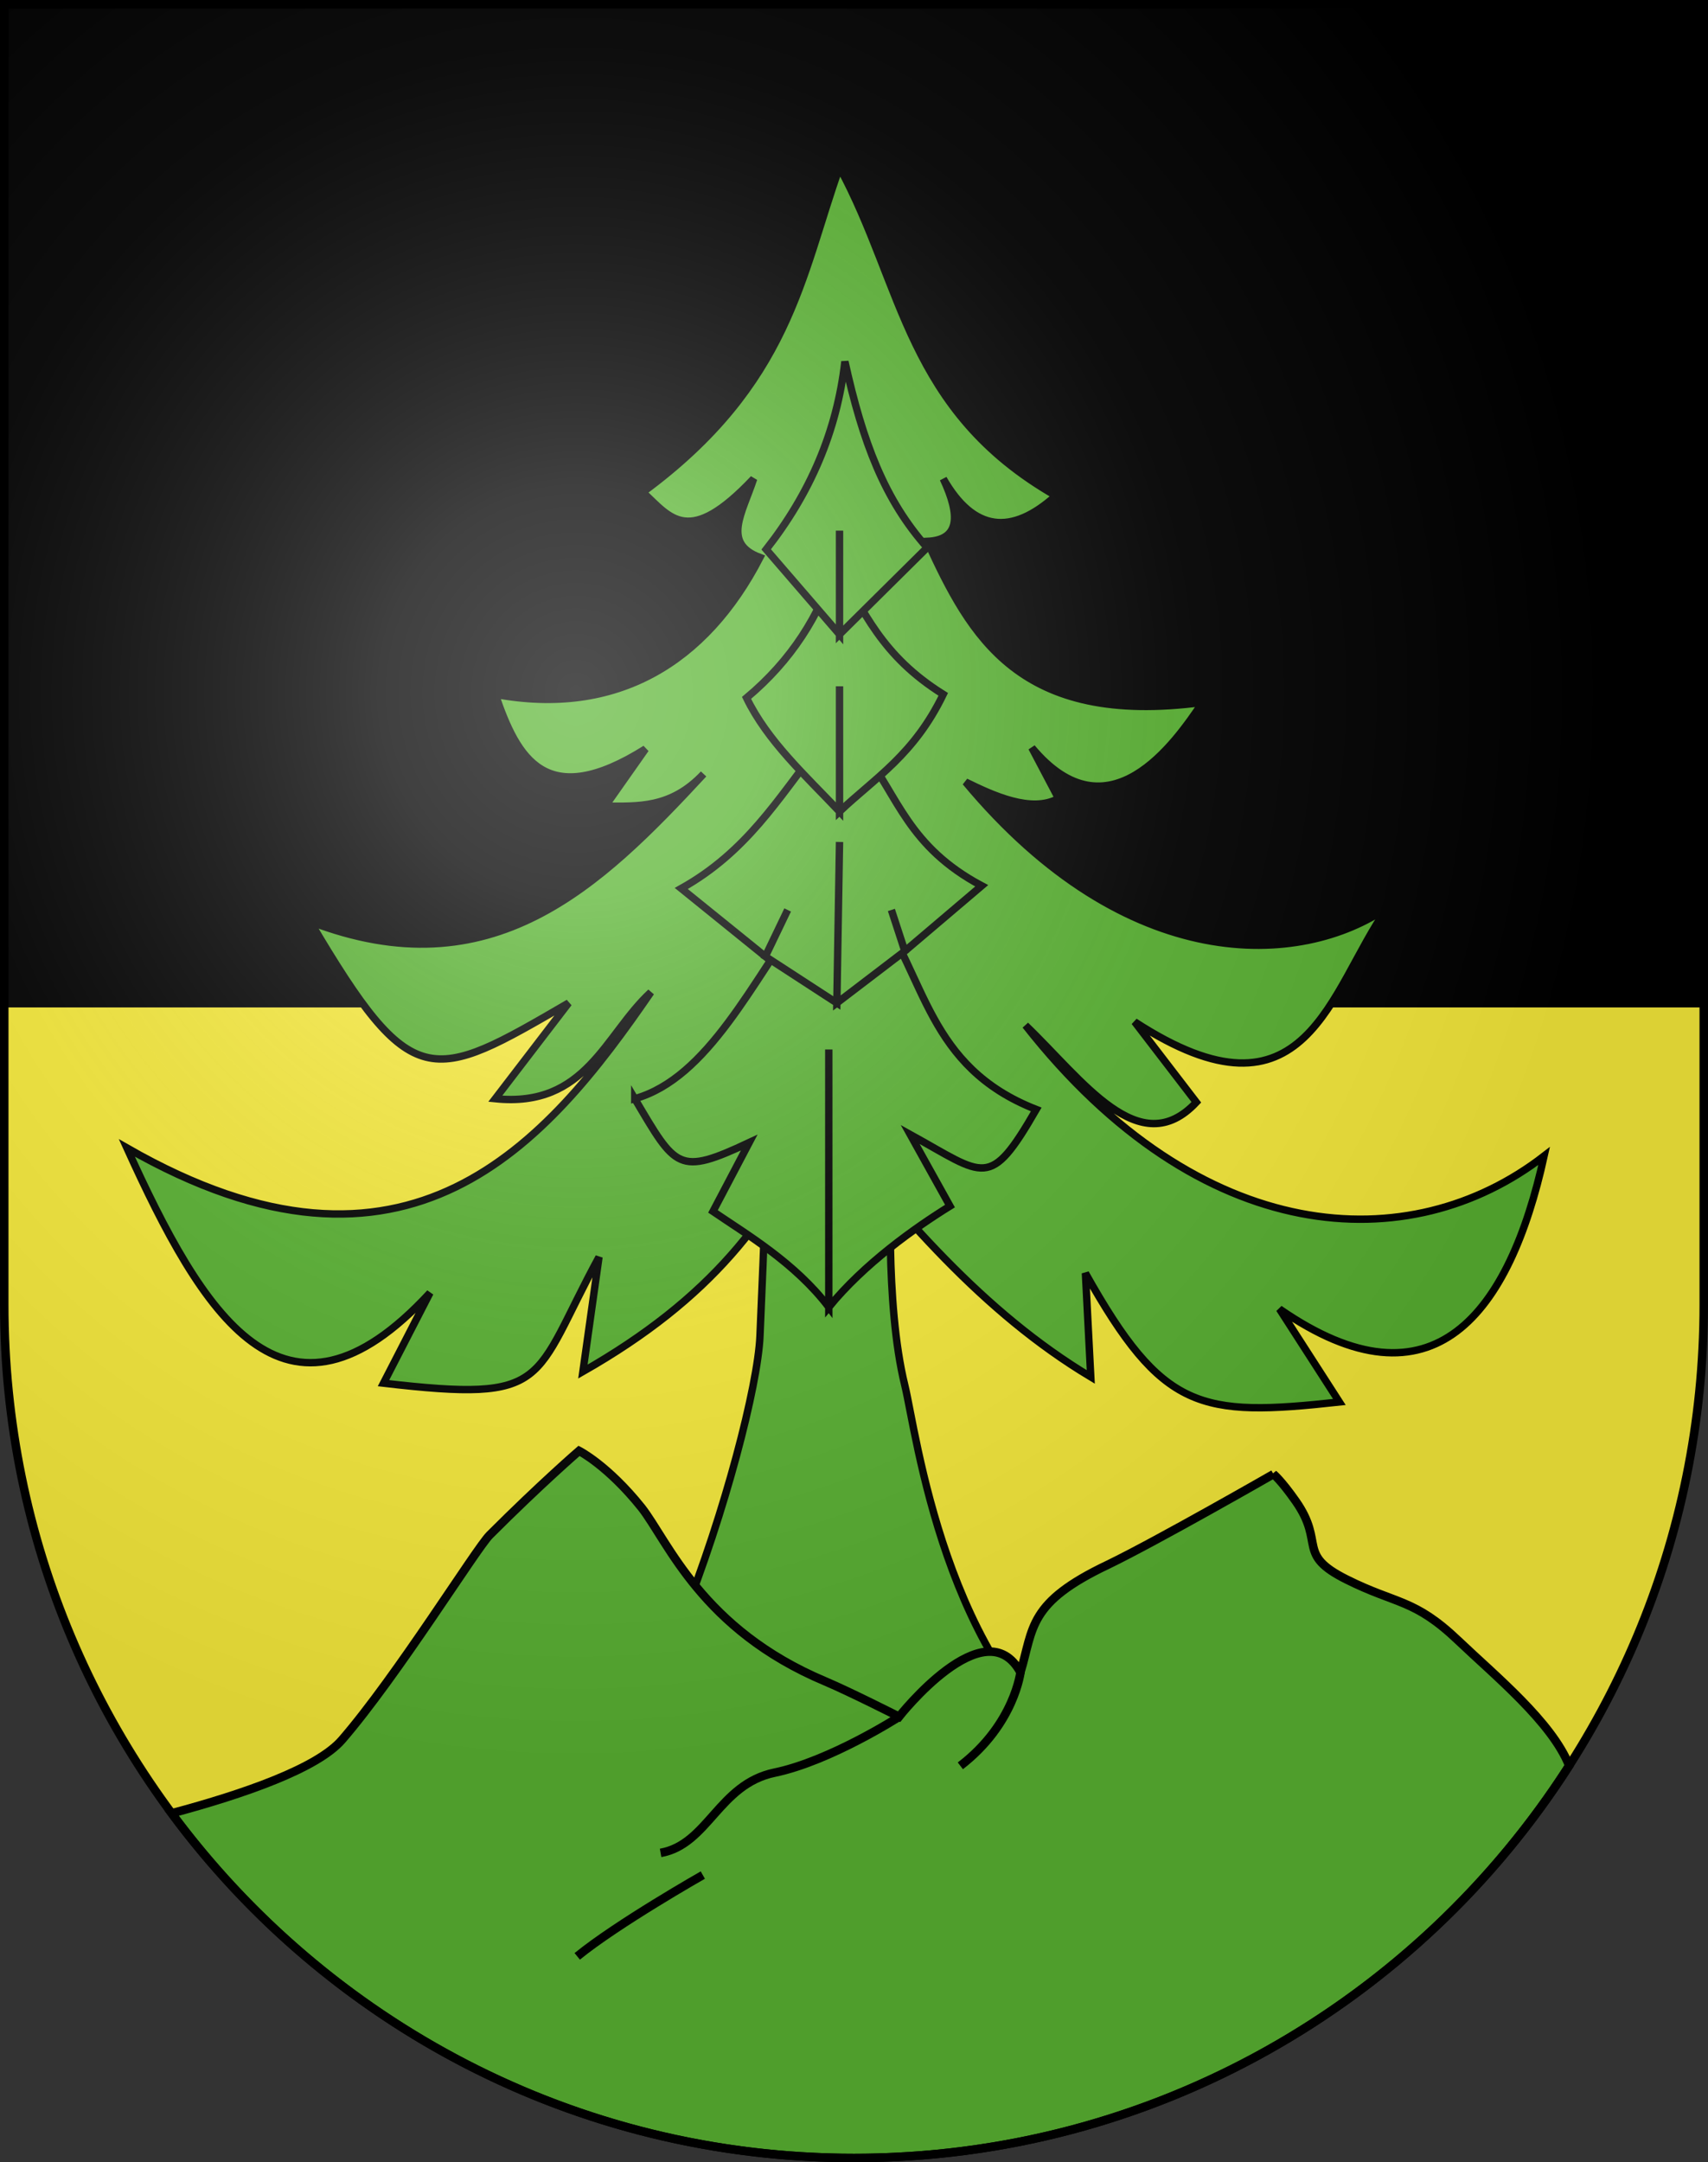 <?xml version="1.0" encoding="UTF-8" standalone="no"?>
<svg
   xmlns:dc="http://purl.org/dc/elements/1.1/"
   xmlns:cc="http://creativecommons.org/ns#"
   xmlns:rdf="http://www.w3.org/1999/02/22-rdf-syntax-ns#"
   xmlns:svg="http://www.w3.org/2000/svg"
   xmlns="http://www.w3.org/2000/svg"
   xmlns:xlink="http://www.w3.org/1999/xlink"
   xmlns:sodipodi="http://sodipodi.sourceforge.net/DTD/sodipodi-0.dtd"
   xmlns:inkscape="http://www.inkscape.org/namespaces/inkscape"
   height="763"
   width="603"
   version="1.0"
   id="svg20"
   sodipodi:version="0.32"
   inkscape:version="0.48.2 r9819"
   sodipodi:docname="Blason_Vide_CH_3D.svg"
   inkscape:output_extension="org.inkscape.output.svg.inkscape"
   sodipodi:modified="true">
  <rect width="100%" height="100%" fill="#333333" stroke="none"/>
  <defs
     id="defs29">
    <linearGradient
       id="linearGradient2893">
      <stop
         style="stop-color: rgb(255, 255, 255); stop-opacity: 0.314;"
         offset="0"
         id="stop2895" />
      <stop
         id="stop2897"
         offset="0.19"
         style="stop-color: rgb(255, 255, 255); stop-opacity: 0.251;" />
      <stop
         style="stop-color: rgb(107, 107, 107); stop-opacity: 0.125;"
         offset="0.6"
         id="stop2901" />
      <stop
         style="stop-color: rgb(0, 0, 0); stop-opacity: 0.125;"
         offset="1"
         id="stop2899" />
    </linearGradient>
    <radialGradient
       inkscape:collect="always"
       xlink:href="#linearGradient2893"
       id="radialGradient3236"
       gradientUnits="userSpaceOnUse"
       gradientTransform="matrix(1.215, 1.53158e-24, 1.46468e-23, 1.267, -839.192, -490.489)"
       cx="858.042"
       cy="579.933"
       fx="858.042"
       fy="579.933"
       r="300" />
  </defs>
  <sodipodi:namedview
     inkscape:window-height="952"
     inkscape:window-width="1280"
     inkscape:pageshadow="2"
     inkscape:pageopacity="0.0"
     guidetolerance="10.0"
     gridtolerance="10.0"
     objecttolerance="10.0"
     borderopacity="1.0"
     bordercolor="#666666"
     pagecolor="#ffffff"
     id="base"
     inkscape:zoom="0.67103539"
     inkscape:cx="154.11638"
     inkscape:cy="370.87718"
     inkscape:window-x="-4"
     inkscape:window-y="-4"
     inkscape:current-layer="layer1"
     showgrid="false"
     inkscape:window-maximized="1" />
  <desc
     id="desc22">Coat of Arms of Canton of Freiburg (Fribourg)</desc>
  <g
     inkscape:groupmode="layer"
     id="layer1"
     inkscape:label="Fond écu"
     style="display:inline">
    <path
       id="path1899"
       d="m 1.5,1.5 0,458.868 C 1.5,626.678 135.815,761.5 301.5,761.5 467.185,761.5 601.5,626.678 601.5,460.368 l 0,-458.868 -600,0 z"
       style="fill:#000000;fill-opacity:1"
       inkscape:connector-curvature="0" />
    <path
       style="fill:#fcef3c;fill-opacity:1;display:inline"
       d="m 1.5,355.5 0,104.868 C 1.5,626.678 135.815,761.5 301.5,761.5 467.185,761.5 601.5,626.678 601.5,460.368 l 0,-104.868 z"
       id="path2997"
       inkscape:connector-curvature="0"
       sodipodi:nodetypes="cssscc" />
  </g>
  <g
     inkscape:groupmode="layer"
     id="layer2"
     inkscape:label="Meubles"
     style="display:inline"
     sodipodi:insensitive="true">
    <g
       style="display:inline"
       id="g6885"
       transform="matrix(0.869,0,0,0.869,34.269,22.704)">
      <path
         sodipodi:nodetypes="ccccccccccccccccccccccccccccccccccc"
         id="path18199"
         d="m 301.636,41.855 c -15.69,43.958 -20.164,87.916 -79.918,131.873 11.336,10.583 18.626,22.454 45.024,-5.453 -4.603,14.016 -12.983,26.229 2.569,31.976 -22,42.596 -58.265,64.751 -107.532,55.577 8.889,26.13 20.662,47.541 61.029,22.161 l -16.358,23.251 c 13.32,3.4e-4 26.639,1.001 39.959,-13.086 -42.387,45.724 -86.102,88.308 -159.837,59.939 41.465,70.15 49.026,65.629 105.001,33.066 l -29.794,38.869 c 36.999,3.794 44.555,-26.061 63.21,-43.231 -42.118,61.307 -98.644,128.696 -212.882,63.21 30.658,67.419 63.879,123.044 123.149,58.848 l -18.889,36.687 c 68.642,7.978 60.02,-0.492 87.552,-51.214 l -6.543,46.502 c 52.188,-29.758 76.092,-61.681 96.626,-104.26 32.477,40.598 65.805,80.132 109.713,106.441 l -2.181,-42.14 c 31.383,55.921 46.467,58.523 103.169,52.305 l -24.342,-37.778 c 62.684,43.444 93.508,1.445 107.532,-62.12 -54.439,42.115 -139.458,37.704 -210.701,-53.046 23.135,22.149 46.269,55.943 69.404,31.235 l -25.082,-32.675 c 70.154,45.708 79.056,-13.074 102.82,-46.502 -35.078,24.319 -105.647,28.146 -171.483,-50.865 11.048,5.411 26.723,12.767 37.77,6.683 L 379.748,277.482 c 31.115,37.307 58.218,-1.789 69.379,-18.383 -74.637,9.941 -94.203,-26.928 -111.894,-65.391 13.27,-0.557 13.594,-10.36 6.543,-25.432 12.304,21.474 27.642,23.223 45.762,6.893 -60.77,-34.755 -61.732,-84.976 -87.902,-133.314 z"
         style="fill:#5ab532;fill-opacity:1;fill-rule:evenodd;stroke:#000000;stroke-width:3;stroke-linecap:butt;stroke-linejoin:miter;stroke-miterlimit:4;stroke-opacity:1;stroke-dasharray:none"
         inkscape:connector-curvature="0" />
      <path
         sodipodi:nodetypes="csccscc"
         id="path22634"
         d="m 271.842,450.615 c 0,0 -0.472,19.241 -2.531,65.832 -1.796,40.655 -53.102,204.45 -88.405,186.792 127.822,-3.796 237.562,64.773 222.896,-12.461 -59.471,-40.05 -70.936,-135.16 -75.643,-154.351 -8.277,-33.751 -5.453,-85.812 -5.453,-85.812 z"
         style="fill:#5ab532;fill-opacity:1;fill-rule:evenodd;stroke:#000000;stroke-width:3;stroke-linecap:butt;stroke-linejoin:miter;stroke-miterlimit:4;stroke-opacity:1;stroke-dasharray:none"
         inkscape:connector-curvature="0" />
      <path
         sodipodi:nodetypes="cccccccccccc"
         id="path21747"
         d="m 218.446,420.026 c 16.762,28.323 17.597,31.359 46.502,17.798 l -14.724,27.98 c 13.683,9.312 33.366,20.88 47.05,38.869 l 0,-104.626 0,104.626 c 14.41,-17.636 34.821,-32.122 49.231,-41.05 l -16.165,-29.07 c 30.414,16.756 32.171,22.799 51.214,-10.165 -44.445,-17.341 -44.763,-54.173 -65.391,-82.099 l -27.963,0 c -21.798,29.788 -39.93,69.351 -69.754,77.737 z"
         style="fill:#5ab532;fill-opacity:1;fill-rule:evenodd;stroke:#000000;stroke-width:3;stroke-linecap:butt;stroke-linejoin:miter;stroke-miterlimit:4;stroke-opacity:1;stroke-dasharray:none"
         inkscape:connector-curvature="0" />
      <path
         sodipodi:nodetypes="cccccccccccccc"
         id="path20860"
         d="m 292.562,277.988 c -15.9,20.144 -28.689,41.843 -55.227,56.667 l 34.157,27.613 9.074,-18.889 -9.074,18.889 29.054,18.889 1.091,-65.391 -1.091,65.391 27.613,-21.07 -5.453,-16.708 5.453,16.708 31.235,-26.523 c -29.762,-15.865 -33.834,-36.012 -47.943,-54.486 7.81,0 -7.635,-1.091 -18.889,-1.091 z"
         style="fill:#5ab532;fill-opacity:1;fill-rule:evenodd;stroke:#000000;stroke-width:3;stroke-linecap:butt;stroke-linejoin:miter;stroke-miterlimit:4;stroke-opacity:1;stroke-dasharray:none"
         inkscape:connector-curvature="0" />
      <path
         sodipodi:nodetypes="ccccccc"
         id="path19973"
         d="m 300.196,202.782 c -6.514,20.961 -18.195,39.339 -36.338,54.486 8.453,17.454 23.817,31.453 37.778,46.153 l 0,-50.865 0,50.865 c 14.572,-13.764 30.26,-23.062 42.14,-47.593 -25.112,-15.693 -32.091,-33.541 -43.581,-53.046 z"
         style="fill:#5ab532;fill-opacity:1;fill-rule:evenodd;stroke:#000000;stroke-width:3;stroke-linecap:butt;stroke-linejoin:miter;stroke-miterlimit:4;stroke-opacity:1;stroke-dasharray:none"
         inkscape:connector-curvature="0" />
      <path
         sodipodi:nodetypes="ccccccc"
         id="path19086"
         d="m 303.817,120.682 c -3.226,28.405 -14.21,53.707 -31.976,76.297 l 29.794,34.506 0,-42.14 0,42.14 35.597,-35.247 c -17.282,-19.442 -26.142,-42.642 -33.416,-75.556 z"
         style="fill:#5ab532;fill-opacity:1;fill-rule:evenodd;stroke:#000000;stroke-width:3;stroke-linecap:butt;stroke-linejoin:miter;stroke-miterlimit:4;stroke-opacity:1;stroke-dasharray:none"
         inkscape:connector-curvature="0" />
    </g>
    <path
       style="fill:#5ab532;fill-opacity:1;stroke:#000000;stroke-width:3;stroke-linecap:butt;stroke-linejoin:miter;stroke-miterlimit:4;stroke-opacity:1;stroke-dasharray:none;display:inline"
       d="m 449.594,520.188 c 0,0 -41.025,23.523 -58.406,31.938 -28.314,13.412 -26.245,22.25 -30.918,38.002 -12.498,-22.995 -42.863,15.654 -42.863,15.654 0,0 -17.306,-8.77 -25.992,-12.443 C 247.749,575.029 235.865,543.977 226.5,532 c -11.922,-14.902 -22.062,-20.025 -22.062,-20.025 0,0 -13.307,11.457 -31.563,29.712 -4.713,4.713 -32.783,49.928 -52.156,72.281 -8.71,10.05 -34.442,19.048 -60.125,25.906 C 115.27,713.682 202.829,761.5 301.5,761.5 c 105.981,0 199.132,-55.156 252.5,-138.438 -6.151,-15.412 -26.193,-31.777 -39.125,-44.094 -15.647,-14.902 -21.617,-12.684 -39.5,-21.625 -17.883,-8.941 -7.443,-12.66 -17.875,-27.562 -5.216,-7.451 -7.906,-9.594 -7.906,-9.594 z"
       id="path3801"
       inkscape:connector-curvature="0"
       sodipodi:nodetypes="cccccccsscscsssc" />
    <path
       style="fill:none;stroke:#000000;stroke-width:3;stroke-linecap:butt;stroke-linejoin:miter;stroke-miterlimit:4;stroke-opacity:1;stroke-dasharray:none;display:inline"
       d="m 317.466,605.792 c 0,0 -24.263,15.636 -44.008,19.734 -19.746,4.098 -23.471,25.334 -40.236,28.314"
       id="path3810"
       inkscape:connector-curvature="0" />
    <path
       style="fill:none;stroke:#000000;stroke-width:3;stroke-linecap:butt;stroke-linejoin:miter;stroke-miterlimit:4;stroke-opacity:1;stroke-dasharray:none;display:inline"
       d="m 248.124,661.664 c 0,0 -30.177,17.138 -44.334,28.687"
       id="path3812"
       inkscape:connector-curvature="0" />
    <path
       style="fill:none;stroke:#000000;stroke-width:3;stroke-linecap:butt;stroke-linejoin:miter;stroke-miterlimit:4;stroke-opacity:1;stroke-dasharray:none;display:inline"
       d="m 360.322,589.784 c 0,0 -2.046,18.578 -21.277,33.331"
       id="path3814"
       inkscape:connector-curvature="0" />
  </g>
  <g
     inkscape:groupmode="layer"
     id="layer3"
     inkscape:label="Reflet final"
     style="display:inline"
     sodipodi:insensitive="true">
    <path
       style="fill:url(#radialGradient3236) #000000;fill-opacity:1"
       d="m 1.5,1.5 0,458.868 C 1.5,626.679 135.815,761.5 301.5,761.5 467.185,761.5 601.5,626.679 601.5,460.368 L 601.5,1.5 1.5,1.5 z"
       id="path2346"
       inkscape:connector-curvature="0" />
  </g>
  <g
     inkscape:groupmode="layer"
     id="layer4"
     inkscape:label="Contour final"
     style="display:inline"
     sodipodi:insensitive="true">
    <path
       style="fill:none;stroke:#000000;stroke-width:3;stroke-miterlimit:4;stroke-opacity:1;stroke-dasharray:none"
       d="m 1.5,1.5 0,458.868 C 1.5,626.679 135.815,761.5 301.5,761.5 467.185,761.5 601.5,626.679 601.5,460.368 L 601.5,1.5 1.5,1.5 z"
       id="path3239"
       inkscape:connector-curvature="0" />
  </g>
</svg>
